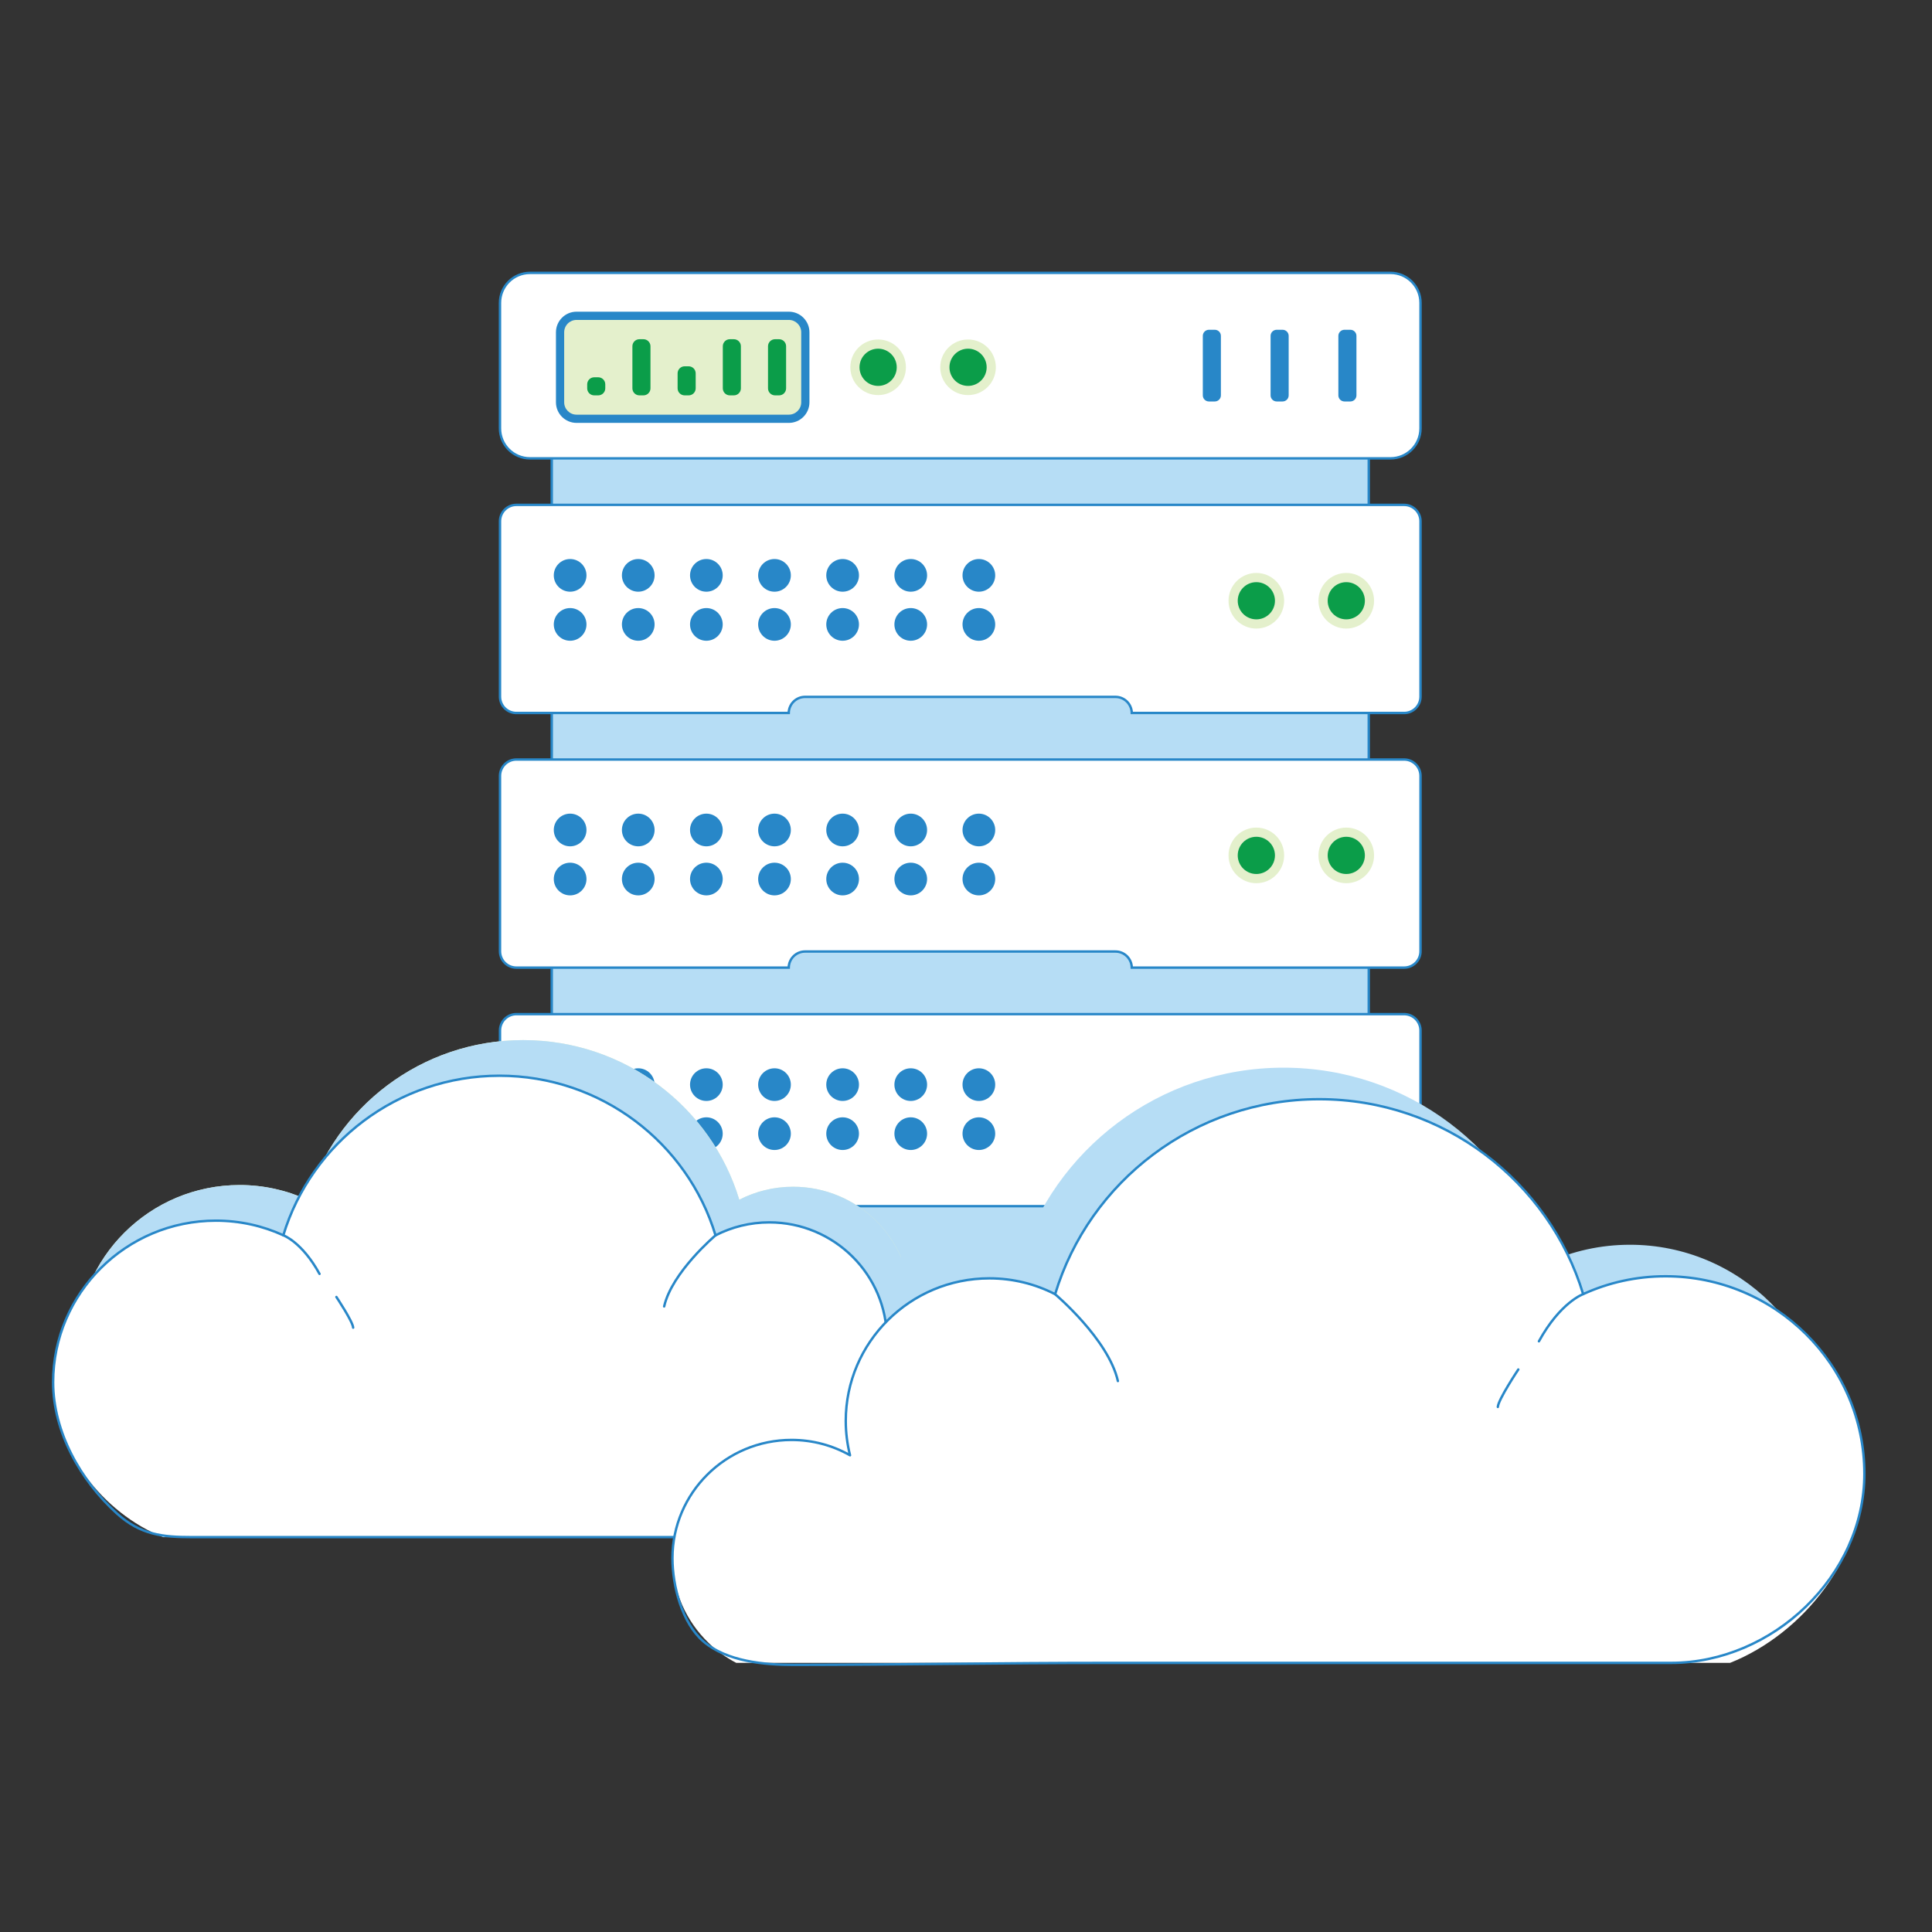 <?xml version="1.0" encoding="utf-8"?>
<!-- Generator: Adobe Illustrator 16.0.0, SVG Export Plug-In . SVG Version: 6.00 Build 0)  -->
<!DOCTYPE svg PUBLIC "-//W3C//DTD SVG 1.0//EN" "http://www.w3.org/TR/2001/REC-SVG-20010904/DTD/svg10.dtd">
<svg version="1.0" id="Layer_1" xmlns="http://www.w3.org/2000/svg" x="0px" y="0px"
     width="800px" height="800px" viewBox="0 0 800 800" enable-background="new 0 0 800 800" xml:space="preserve">
<rect x="0" y="0" width="800" height="800" fill="#333333" stroke="none"/>
<rect x="228.472" y="152.089" fill="#B6DDF5" width="338.299" height="478.723"/>
    <rect x="228.472" y="152.089" fill="none" stroke="#2887C8" stroke-linecap="round" stroke-linejoin="round"
          stroke-miterlimit="10" width="338.299" height="478.723"/>
    <path fill="#FFFFFF" d="M588.203,532.14v72.634c0,3.758-3.043,6.766-6.769,6.766H468.647c-0.067-3.689-3.043-6.664-6.766-6.664
	H333.359c-3.718,0-6.698,2.975-6.763,6.664H213.804c-3.718,0-6.76-3.008-6.76-6.766V532.14c0-3.721,3.042-6.766,6.76-6.766h367.631
	C585.16,525.374,588.203,528.419,588.203,532.14"/>
    <path fill="none" stroke="#2887C8" stroke-miterlimit="10" d="M588.203,532.14v72.634c0,3.758-3.043,6.766-6.769,6.766H468.647
	c-0.067-3.689-3.043-6.664-6.766-6.664H333.359c-3.718,0-6.698,2.975-6.763,6.664H213.804c-3.718,0-6.76-3.008-6.76-6.766V532.14
	c0-3.721,3.042-6.766,6.76-6.766h367.631C585.16,525.374,588.203,528.419,588.203,532.14z"/>
    <path fill="#E4F0CC" d="M568.975,565.074c0,6.354-5.153,11.511-11.511,11.511s-11.517-5.156-11.517-11.511
	c0-6.358,5.159-11.517,11.517-11.517S568.975,558.716,568.975,565.074"/>
    <path fill="#2887C8" d="M565.167,565.074c0,4.252-3.453,7.705-7.706,7.705c-4.255,0-7.7-3.453-7.7-7.705
	c0-4.256,3.445-7.706,7.7-7.706C561.714,557.368,565.167,560.818,565.167,565.074"/>
    <path fill="#E4F0CC" d="M531.737,565.074c0,6.354-5.152,11.511-11.511,11.511c-6.354,0-11.517-5.156-11.517-11.511
	c0-6.358,5.162-11.517,11.517-11.517C526.585,553.558,531.737,558.716,531.737,565.074"/>
    <path fill="#2887C8" d="M527.933,565.074c0,4.252-3.453,7.705-7.706,7.705c-4.255,0-7.708-3.453-7.708-7.705
	c0-4.256,3.453-7.706,7.708-7.706C524.479,557.368,527.933,560.818,527.933,565.074"/>
    <path fill="#2887C8" d="M242.846,554.554c0,3.734-3.034,6.766-6.769,6.766s-6.766-3.031-6.766-6.766
	c0-3.735,3.031-6.766,6.766-6.766S242.846,550.818,242.846,554.554 M236.077,568.097c-3.735,0-6.766,3.028-6.766,6.769
	c0,3.734,3.031,6.766,6.766,6.766s6.769-3.031,6.769-6.766C242.846,571.125,239.812,568.097,236.077,568.097"/>
    <path fill="#2887C8" d="M271.051,554.554c0,3.734-3.031,6.766-6.766,6.766c-3.735,0-6.766-3.031-6.766-6.766
	c0-3.735,3.031-6.766,6.766-6.766C268.02,547.788,271.051,550.818,271.051,554.554 M264.286,568.097
	c-3.735,0-6.766,3.028-6.766,6.769c0,3.734,3.031,6.766,6.766,6.766c3.734,0,6.766-3.031,6.766-6.766
	C271.051,571.125,268.02,568.097,264.286,568.097"/>
    <path fill="#2887C8" d="M299.26,554.554c0,3.734-3.031,6.766-6.766,6.766c-3.734,0-6.766-3.031-6.766-6.766
	c0-3.735,3.031-6.766,6.766-6.766C296.229,547.788,299.26,550.818,299.26,554.554 M292.494,568.097
	c-3.734,0-6.766,3.028-6.766,6.769c0,3.734,3.031,6.766,6.766,6.766c3.735,0,6.766-3.031,6.766-6.766
	C299.26,571.125,296.229,568.097,292.494,568.097"/>
    <path fill="#2887C8" d="M327.469,554.554c0,3.734-3.031,6.766-6.766,6.766c-3.735,0-6.766-3.031-6.766-6.766
	c0-3.735,3.031-6.766,6.766-6.766C324.438,547.788,327.469,550.818,327.469,554.554 M320.703,568.097
	c-3.735,0-6.766,3.028-6.766,6.769c0,3.734,3.031,6.766,6.766,6.766c3.734,0,6.766-3.031,6.766-6.766
	C327.469,571.125,324.438,568.097,320.703,568.097"/>
    <path fill="#2887C8" d="M355.677,554.554c0,3.734-3.031,6.766-6.766,6.766s-6.769-3.031-6.769-6.766
	c0-3.735,3.034-6.766,6.769-6.766S355.677,550.818,355.677,554.554 M348.912,568.097c-3.735,0-6.769,3.028-6.769,6.769
	c0,3.734,3.034,6.766,6.769,6.766s6.766-3.031,6.766-6.766C355.677,571.125,352.646,568.097,348.912,568.097"/>
    <path fill="#2887C8" d="M383.886,554.554c0,3.734-3.031,6.766-6.766,6.766c-3.734,0-6.766-3.031-6.766-6.766
	c0-3.735,3.031-6.766,6.766-6.766C380.855,547.788,383.886,550.818,383.886,554.554 M377.12,568.097
	c-3.734,0-6.766,3.028-6.766,6.769c0,3.734,3.031,6.766,6.766,6.766c3.735,0,6.766-3.031,6.766-6.766
	C383.886,571.125,380.855,568.097,377.12,568.097"/>
    <path fill="#2887C8" d="M412.095,554.554c0,3.734-3.031,6.766-6.766,6.766c-3.735,0-6.769-3.031-6.769-6.766
	c0-3.735,3.033-6.766,6.769-6.766C409.063,547.788,412.095,550.818,412.095,554.554 M405.329,568.097
	c-3.735,0-6.769,3.028-6.769,6.769c0,3.734,3.033,6.766,6.769,6.766c3.734,0,6.766-3.031,6.766-6.766
	C412.095,571.125,409.063,568.097,405.329,568.097"/>
    <path fill="#FFFFFF" d="M588.203,426.701v72.64c0,3.751-3.043,6.761-6.769,6.761H468.647c-0.067-3.685-3.043-6.665-6.766-6.665
	H333.359c-3.718,0-6.698,2.98-6.763,6.665H213.804c-3.718,0-6.76-3.01-6.76-6.761v-72.64c0-3.721,3.042-6.766,6.76-6.766h367.631
	C585.16,419.936,588.203,422.98,588.203,426.701"/>
    <path fill="none" stroke="#2887C8" stroke-miterlimit="10" d="M588.203,426.701v72.64c0,3.751-3.043,6.761-6.769,6.761H468.647
	c-0.067-3.685-3.043-6.665-6.766-6.665H333.359c-3.718,0-6.698,2.98-6.763,6.665H213.804c-3.718,0-6.76-3.01-6.76-6.761v-72.64
	c0-3.721,3.042-6.766,6.76-6.766h367.631C585.16,419.936,588.203,422.98,588.203,426.701z"/>
    <path fill="#E4F0CC" d="M568.975,459.635c0,6.361-5.153,11.518-11.511,11.518s-11.517-5.156-11.517-11.518
	c0-6.357,5.159-11.51,11.517-11.51S568.975,453.277,568.975,459.635"/>
    <path fill="#0B9D49" d="M565.167,459.635c0,4.253-3.453,7.706-7.706,7.706c-4.255,0-7.7-3.453-7.7-7.706
	c0-4.255,3.445-7.699,7.7-7.699C561.714,451.936,565.167,455.38,565.167,459.635"/>
    <path fill="#E4F0CC" d="M531.737,459.635c0,6.361-5.152,11.518-11.511,11.518c-6.354,0-11.517-5.156-11.517-11.518
	c0-6.357,5.162-11.51,11.517-11.51C526.585,448.125,531.737,453.277,531.737,459.635"/>
    <path fill="#0B9D49" d="M527.933,459.635c0,4.253-3.453,7.706-7.706,7.706c-4.255,0-7.708-3.453-7.708-7.706
	c0-4.255,3.453-7.699,7.708-7.699C524.479,451.936,527.933,455.38,527.933,459.635"/>
    <path fill="#2887C8" d="M242.846,449.115c0,3.74-3.034,6.766-6.769,6.766s-6.766-3.025-6.766-6.766c0-3.734,3.031-6.76,6.766-6.76
	S242.846,445.381,242.846,449.115 M236.077,462.658c-3.735,0-6.766,3.033-6.766,6.769c0,3.734,3.031,6.766,6.766,6.766
	s6.769-3.031,6.769-6.766C242.846,465.691,239.812,462.658,236.077,462.658"/>
    <path fill="#2887C8" d="M271.051,449.115c0,3.74-3.031,6.766-6.766,6.766c-3.735,0-6.766-3.025-6.766-6.766
	c0-3.734,3.031-6.76,6.766-6.76C268.02,442.355,271.051,445.381,271.051,449.115 M264.286,462.658c-3.735,0-6.766,3.033-6.766,6.769
	c0,3.734,3.031,6.766,6.766,6.766c3.734,0,6.766-3.031,6.766-6.766C271.051,465.691,268.02,462.658,264.286,462.658"/>
    <path fill="#2887C8" d="M299.26,449.115c0,3.74-3.031,6.766-6.766,6.766c-3.734,0-6.766-3.025-6.766-6.766
	c0-3.734,3.031-6.76,6.766-6.76C296.229,442.355,299.26,445.381,299.26,449.115 M292.494,462.658c-3.734,0-6.766,3.033-6.766,6.769
	c0,3.734,3.031,6.766,6.766,6.766c3.735,0,6.766-3.031,6.766-6.766C299.26,465.691,296.229,462.658,292.494,462.658"/>
    <path fill="#2887C8" d="M327.469,449.115c0,3.74-3.031,6.766-6.766,6.766c-3.735,0-6.766-3.025-6.766-6.766
	c0-3.734,3.031-6.76,6.766-6.76C324.438,442.355,327.469,445.381,327.469,449.115 M320.703,462.658
	c-3.735,0-6.766,3.033-6.766,6.769c0,3.734,3.031,6.766,6.766,6.766c3.734,0,6.766-3.031,6.766-6.766
	C327.469,465.691,324.438,462.658,320.703,462.658"/>
    <path fill="#2887C8" d="M355.677,449.115c0,3.74-3.031,6.766-6.766,6.766s-6.769-3.025-6.769-6.766c0-3.734,3.034-6.76,6.769-6.76
	S355.677,445.381,355.677,449.115 M348.912,462.658c-3.735,0-6.769,3.033-6.769,6.769c0,3.734,3.034,6.766,6.769,6.766
	s6.766-3.031,6.766-6.766C355.677,465.691,352.646,462.658,348.912,462.658"/>
    <path fill="#2887C8" d="M383.886,449.115c0,3.74-3.031,6.766-6.766,6.766c-3.734,0-6.766-3.025-6.766-6.766
	c0-3.734,3.031-6.76,6.766-6.76C380.855,442.355,383.886,445.381,383.886,449.115 M377.12,462.658c-3.734,0-6.766,3.033-6.766,6.769
	c0,3.734,3.031,6.766,6.766,6.766c3.735,0,6.766-3.031,6.766-6.766C383.886,465.691,380.855,462.658,377.12,462.658"/>
    <path fill="#2887C8" d="M412.095,449.115c0,3.74-3.031,6.766-6.766,6.766c-3.735,0-6.769-3.025-6.769-6.766
	c0-3.734,3.033-6.76,6.769-6.76C409.063,442.355,412.095,445.381,412.095,449.115 M405.329,462.658
	c-3.735,0-6.769,3.033-6.769,6.769c0,3.734,3.033,6.766,6.769,6.766c3.734,0,6.766-3.031,6.766-6.766
	C412.095,465.691,409.063,462.658,405.329,462.658"/>
    <path fill="#FFFFFF" d="M588.203,321.269v72.634c0,3.754-3.043,6.763-6.769,6.763H468.647c-0.067-3.684-3.043-6.664-6.766-6.664
	H333.359c-3.718,0-6.698,2.98-6.763,6.664H213.804c-3.718,0-6.76-3.008-6.76-6.763v-72.634c0-3.727,3.042-6.769,6.76-6.769h367.631
	C585.16,314.5,588.203,317.542,588.203,321.269"/>
    <path fill="none" stroke="#2887C8" stroke-miterlimit="10" d="M588.203,321.269v72.634c0,3.754-3.043,6.763-6.769,6.763H468.647
	c-0.067-3.684-3.043-6.664-6.766-6.664H333.359c-3.718,0-6.698,2.98-6.763,6.664H213.804c-3.718,0-6.76-3.008-6.76-6.763v-72.634
	c0-3.727,3.042-6.769,6.76-6.769h367.631C585.16,314.5,588.203,317.542,588.203,321.269z"/>
    <path fill="#E4F0CC" d="M568.975,354.197c0,6.36-5.153,11.517-11.511,11.517s-11.517-5.156-11.517-11.517
	c0-6.355,5.159-11.508,11.517-11.508S568.975,347.842,568.975,354.197"/>
    <path fill="#0B9D49" d="M565.167,354.197c0,4.255-3.453,7.708-7.706,7.708c-4.255,0-7.7-3.453-7.7-7.708
	c0-4.252,3.445-7.706,7.7-7.706C561.714,346.491,565.167,349.944,565.167,354.197"/>
    <path fill="#E4F0CC" d="M531.737,354.197c0,6.36-5.152,11.517-11.511,11.517c-6.354,0-11.517-5.156-11.517-11.517
	c0-6.355,5.162-11.508,11.517-11.508C526.585,342.688,531.737,347.842,531.737,354.197"/>
    <path fill="#0B9D49" d="M527.933,354.197c0,4.255-3.453,7.708-7.706,7.708c-4.255,0-7.708-3.453-7.708-7.708
	c0-4.252,3.453-7.706,7.708-7.706C524.479,346.491,527.933,349.944,527.933,354.197"/>
    <path fill="#2887C8" d="M242.846,343.679c0,3.735-3.034,6.766-6.769,6.766s-6.766-3.031-6.766-6.766s3.031-6.769,6.766-6.769
	S242.846,339.944,242.846,343.679 M236.077,357.225c-3.735,0-6.766,3.025-6.766,6.766c0,3.735,3.031,6.766,6.766,6.766
	s6.769-3.031,6.769-6.766C242.846,360.25,239.812,357.225,236.077,357.225"/>
    <path fill="#2887C8" d="M271.051,343.679c0,3.735-3.031,6.766-6.766,6.766c-3.735,0-6.766-3.031-6.766-6.766
	s3.031-6.769,6.766-6.769C268.02,336.911,271.051,339.944,271.051,343.679 M264.286,357.225c-3.735,0-6.766,3.025-6.766,6.766
	c0,3.735,3.031,6.766,6.766,6.766c3.734,0,6.766-3.031,6.766-6.766C271.051,360.25,268.02,357.225,264.286,357.225"/>
    <path fill="#2887C8" d="M299.26,343.679c0,3.735-3.031,6.766-6.766,6.766c-3.734,0-6.766-3.031-6.766-6.766s3.031-6.769,6.766-6.769
	C296.229,336.911,299.26,339.944,299.26,343.679 M292.494,357.225c-3.734,0-6.766,3.025-6.766,6.766
	c0,3.735,3.031,6.766,6.766,6.766c3.735,0,6.766-3.031,6.766-6.766C299.26,360.25,296.229,357.225,292.494,357.225"/>
    <path fill="#2887C8" d="M327.469,343.679c0,3.735-3.031,6.766-6.766,6.766c-3.735,0-6.766-3.031-6.766-6.766
	s3.031-6.769,6.766-6.769C324.438,336.911,327.469,339.944,327.469,343.679 M320.703,357.225c-3.735,0-6.766,3.025-6.766,6.766
	c0,3.735,3.031,6.766,6.766,6.766c3.734,0,6.766-3.031,6.766-6.766C327.469,360.25,324.438,357.225,320.703,357.225"/>
    <path fill="#2887C8" d="M355.677,343.679c0,3.735-3.031,6.766-6.766,6.766s-6.769-3.031-6.769-6.766s3.034-6.769,6.769-6.769
	S355.677,339.944,355.677,343.679 M348.912,357.225c-3.735,0-6.769,3.025-6.769,6.766c0,3.735,3.034,6.766,6.769,6.766
	s6.766-3.031,6.766-6.766C355.677,360.25,352.646,357.225,348.912,357.225"/>
    <path fill="#2887C8" d="M383.886,343.679c0,3.735-3.031,6.766-6.766,6.766c-3.734,0-6.766-3.031-6.766-6.766
	s3.031-6.769,6.766-6.769C380.855,336.911,383.886,339.944,383.886,343.679 M377.12,357.225c-3.734,0-6.766,3.025-6.766,6.766
	c0,3.735,3.031,6.766,6.766,6.766c3.735,0,6.766-3.031,6.766-6.766C383.886,360.25,380.855,357.225,377.12,357.225"/>
    <path fill="#2887C8" d="M412.095,343.679c0,3.735-3.031,6.766-6.766,6.766c-3.735,0-6.769-3.031-6.769-6.766
	s3.033-6.769,6.769-6.769C409.063,336.911,412.095,339.944,412.095,343.679 M405.329,357.225c-3.735,0-6.769,3.025-6.769,6.766
	c0,3.735,3.033,6.766,6.769,6.766c3.734,0,6.766-3.031,6.766-6.766C412.095,360.25,409.063,357.225,405.329,357.225"/>
    <path fill="#FFFFFF" d="M588.203,215.83v72.634c0,3.757-3.043,6.766-6.769,6.766H468.647c-0.067-3.689-3.043-6.665-6.766-6.665
	H333.359c-3.718,0-6.698,2.975-6.763,6.665H213.804c-3.718,0-6.76-3.009-6.76-6.766V215.83c0-3.72,3.042-6.766,6.76-6.766h367.631
	C585.16,209.064,588.203,212.109,588.203,215.83"/>
    <path fill="none" stroke="#2887C8" stroke-miterlimit="10" d="M588.203,215.83v72.634c0,3.757-3.043,6.766-6.769,6.766H468.647
	c-0.067-3.689-3.043-6.665-6.766-6.665H333.359c-3.718,0-6.698,2.975-6.763,6.665H213.804c-3.718,0-6.76-3.009-6.76-6.766V215.83
	c0-3.72,3.042-6.766,6.76-6.766h367.631C585.16,209.064,588.203,212.109,588.203,215.83z"/>
    <path fill="#E4F0CC" d="M568.975,248.764c0,6.355-5.153,11.511-11.511,11.511s-11.517-5.156-11.517-11.511
	c0-6.357,5.159-11.517,11.517-11.517S568.975,242.406,568.975,248.764"/>
    <path fill="#0B9D49" d="M565.167,248.764c0,4.253-3.453,7.7-7.706,7.7c-4.255,0-7.7-3.447-7.7-7.7c0-4.255,3.445-7.706,7.7-7.706
	C561.714,241.058,565.167,244.508,565.167,248.764"/>
    <path fill="#E4F0CC" d="M531.737,248.764c0,6.355-5.152,11.511-11.511,11.511c-6.354,0-11.517-5.156-11.517-11.511
	c0-6.357,5.162-11.517,11.517-11.517C526.585,237.247,531.737,242.406,531.737,248.764"/>
    <path fill="#0B9D49" d="M527.933,248.764c0,4.253-3.453,7.7-7.706,7.7c-4.255,0-7.708-3.447-7.708-7.7
	c0-4.255,3.453-7.706,7.708-7.706C524.479,241.058,527.933,244.508,527.933,248.764"/>
    <path fill="#2887C8" d="M242.846,238.244c0,3.735-3.034,6.766-6.769,6.766s-6.766-3.031-6.766-6.766c0-3.74,3.031-6.766,6.766-6.766
	S242.846,234.503,242.846,238.244 M236.077,251.787c-3.735,0-6.766,3.028-6.766,6.769c0,3.735,3.031,6.766,6.766,6.766
	s6.769-3.031,6.769-6.766C242.846,254.815,239.812,251.787,236.077,251.787"/>
    <path fill="#2887C8" d="M271.051,238.244c0,3.735-3.031,6.766-6.766,6.766c-3.735,0-6.766-3.031-6.766-6.766
	c0-3.74,3.031-6.766,6.766-6.766C268.02,231.478,271.051,234.503,271.051,238.244 M264.286,251.787
	c-3.735,0-6.766,3.028-6.766,6.769c0,3.735,3.031,6.766,6.766,6.766c3.734,0,6.766-3.031,6.766-6.766
	C271.051,254.815,268.02,251.787,264.286,251.787"/>
    <path fill="#2887C8" d="M299.26,238.244c0,3.735-3.031,6.766-6.766,6.766c-3.734,0-6.766-3.031-6.766-6.766
	c0-3.74,3.031-6.766,6.766-6.766C296.229,231.478,299.26,234.503,299.26,238.244 M292.494,251.787c-3.734,0-6.766,3.028-6.766,6.769
	c0,3.735,3.031,6.766,6.766,6.766c3.735,0,6.766-3.031,6.766-6.766C299.26,254.815,296.229,251.787,292.494,251.787"/>
    <path fill="#2887C8" d="M327.469,238.244c0,3.735-3.031,6.766-6.766,6.766c-3.735,0-6.766-3.031-6.766-6.766
	c0-3.74,3.031-6.766,6.766-6.766C324.438,231.478,327.469,234.503,327.469,238.244 M320.703,251.787
	c-3.735,0-6.766,3.028-6.766,6.769c0,3.735,3.031,6.766,6.766,6.766c3.734,0,6.766-3.031,6.766-6.766
	C327.469,254.815,324.438,251.787,320.703,251.787"/>
    <path fill="#2887C8" d="M355.677,238.244c0,3.735-3.031,6.766-6.766,6.766s-6.769-3.031-6.769-6.766c0-3.74,3.034-6.766,6.769-6.766
	S355.677,234.503,355.677,238.244 M348.912,251.787c-3.735,0-6.769,3.028-6.769,6.769c0,3.735,3.034,6.766,6.769,6.766
	s6.766-3.031,6.766-6.766C355.677,254.815,352.646,251.787,348.912,251.787"/>
    <path fill="#2887C8" d="M383.886,238.244c0,3.735-3.031,6.766-6.766,6.766c-3.734,0-6.766-3.031-6.766-6.766
	c0-3.74,3.031-6.766,6.766-6.766C380.855,231.478,383.886,234.503,383.886,238.244 M377.12,251.787
	c-3.734,0-6.766,3.028-6.766,6.769c0,3.735,3.031,6.766,6.766,6.766c3.735,0,6.766-3.031,6.766-6.766
	C383.886,254.815,380.855,251.787,377.12,251.787"/>
    <path fill="#2887C8" d="M412.095,238.244c0,3.735-3.031,6.766-6.766,6.766c-3.735,0-6.769-3.031-6.769-6.766
	c0-3.74,3.033-6.766,6.769-6.766C409.063,231.478,412.095,234.503,412.095,238.244 M405.329,251.787
	c-3.735,0-6.769,3.028-6.769,6.769c0,3.735,3.033,6.766,6.769,6.766c3.734,0,6.766-3.031,6.766-6.766
	C412.095,254.815,409.063,251.787,405.329,251.787"/>
    <path fill="#FFFFFF" d="M575.788,189.791H219.455c-6.859,0-12.417-5.556-12.417-12.409v-51.968c0-6.856,5.558-12.415,12.417-12.415
	h356.333c6.854,0,12.418,5.559,12.418,12.415v51.968C588.206,184.235,582.642,189.791,575.788,189.791"/>
    <path fill="none" stroke="#2887C8" stroke-miterlimit="10" d="M575.788,189.791H219.455c-6.859,0-12.417-5.556-12.417-12.409
	v-51.968c0-6.856,5.558-12.415,12.417-12.415h356.333c6.854,0,12.418,5.559,12.418,12.415v51.968
	C588.206,184.235,582.642,189.791,575.788,189.791z"/>
    <path fill="#E4F0CC" d="M325.127,173.405h-84.874c-4.587,0-8.339-3.749-8.339-8.344v-25.949c0-4.588,3.752-8.339,8.339-8.339h84.874
	c4.588,0,8.348,3.751,8.348,8.339v25.949C333.475,169.657,329.715,173.405,325.127,173.405"/>
    <path fill="#2887C8" d="M326.649,175.111h-87.916c-4.703,0-8.524-3.828-8.524-8.525v-28.994c0-4.703,3.822-8.53,8.524-8.53h87.916
	c4.703,0,8.525,3.828,8.525,8.53v28.994C335.174,171.283,331.353,175.111,326.649,175.111 M238.733,132.473
	c-2.825,0-5.119,2.296-5.119,5.119v28.994c0,2.817,2.294,5.117,5.119,5.117h87.916c2.82,0,5.12-2.3,5.12-5.117v-28.994
	c0-2.823-2.299-5.119-5.12-5.119H238.733z"/>
    <path fill="#0B9D49" d="M247.72,163.713h-1.671c-1.599,0-2.905-1.306-2.905-2.904v-1.672c0-1.602,1.306-2.91,2.905-2.91h1.671
	c1.596,0,2.91,1.309,2.91,2.91v1.672C250.63,162.407,249.315,163.713,247.72,163.713"/>
    <path fill="#0B9D49" d="M266.438,163.713h-1.672c-1.599,0-2.904-1.306-2.904-2.904v-17.441c0-1.596,1.306-2.905,2.904-2.905h1.672
	c1.596,0,2.91,1.309,2.91,2.905v17.441C269.349,162.407,268.034,163.713,266.438,163.713"/>
    <path fill="#0B9D49" d="M285.157,163.713h-1.672c-1.599,0-2.904-1.306-2.904-2.904v-6.226c0-1.596,1.306-2.904,2.904-2.904h1.672
	c1.601,0,2.91,1.309,2.91,2.904v6.226C288.067,162.407,286.758,163.713,285.157,163.713"/>
    <path fill="#0B9D49" d="M322.594,163.713h-1.672c-1.596,0-2.904-1.306-2.904-2.904v-17.441c0-1.596,1.309-2.905,2.904-2.905h1.672
	c1.604,0,2.913,1.309,2.913,2.905v17.441C325.507,162.407,324.198,163.713,322.594,163.713"/>
    <path fill="#0B9D49" d="M303.875,163.713h-1.671c-1.596,0-2.905-1.306-2.905-2.904v-17.441c0-1.596,1.309-2.905,2.905-2.905h1.671
	c1.602,0,2.91,1.309,2.91,2.905v17.441C306.786,162.407,305.477,163.713,303.875,163.713"/>
    <path fill="#E4F0CC" d="M412.362,152.089c0,6.355-5.153,11.511-11.511,11.511c-6.357,0-11.516-5.156-11.516-11.511
	c0-6.358,5.159-11.517,11.516-11.517C407.209,140.573,412.362,145.731,412.362,152.089"/>
    <path fill="#0B9D49" d="M408.555,152.089c0,4.252-3.453,7.706-7.706,7.706s-7.7-3.453-7.7-7.706c0-4.255,3.447-7.706,7.7-7.706
	S408.555,147.834,408.555,152.089"/>
    <path fill="#E4F0CC" d="M375.128,152.089c0,6.355-5.153,11.511-11.511,11.511s-11.517-5.156-11.517-11.511
	c0-6.358,5.159-11.517,11.517-11.517S375.128,145.731,375.128,152.089"/>
    <path fill="#0B9D49" d="M371.32,152.089c0,4.252-3.453,7.706-7.706,7.706c-4.256,0-7.706-3.453-7.706-7.706
	c0-4.255,3.45-7.706,7.706-7.706C367.867,144.384,371.32,147.834,371.32,152.089"/>
    <path fill="#2887C8" d="M503.028,166.24h-2.449c-1.385,0-2.519-1.137-2.519-2.519v-24.646c0-1.391,1.134-2.522,2.519-2.522h2.449
	c1.385,0,2.519,1.131,2.519,2.522v24.646C505.547,165.103,504.413,166.24,503.028,166.24"/>
    <path fill="#2887C8" d="M531.093,166.24h-2.451c-1.382,0-2.519-1.137-2.519-2.519v-24.646c0-1.391,1.137-2.522,2.519-2.522h2.451
	c1.382,0,2.52,1.131,2.52,2.522v24.646C533.612,165.103,532.475,166.24,531.093,166.24"/>
    <path fill="#2887C8" d="M559.155,166.24h-2.448c-1.385,0-2.521-1.137-2.521-2.519v-24.646c0-1.391,1.137-2.522,2.521-2.522h2.448
	c1.385,0,2.52,1.131,2.52,2.522v24.646C561.675,165.103,560.54,166.24,559.155,166.24"/>
    <path fill="#E4F0CC" d="M31.842,557.615c0,28.131,20.714,54.245,45.534,64.112h336.813c3.442-1.784,6.605-4.066,9.36-6.755
	c7.563-7.277,12.271-17.479,12.271-28.727c0-22.099-18.088-40.076-40.348-40.076c-7.21,0-13.99,1.88-19.833,5.197
	c0.935-3.742,1.441-7.635,1.441-11.651c0-26.646-21.829-48.314-48.672-48.314c-8.015,0-15.606,1.931-22.282,5.372
	c-11.562-38.196-47.304-66.093-89.495-66.093c-42.171,0-77.916,27.896-89.472,66.065c-8.502-3.893-17.99-6.049-27.927-6.049
	C62.074,490.697,31.842,520.73,31.842,557.615"/>
    <path fill="#B6DDF5" d="M31.842,557.615c0,28.131,20.714,54.245,45.534,64.112h336.813c3.442-1.784,6.605-4.066,9.36-6.755
	c7.563-7.277,12.271-17.479,12.271-28.727c0-22.099-18.088-40.076-40.348-40.076c-7.21,0-13.99,1.88-19.833,5.197
	c0.935-3.742,1.441-7.635,1.441-11.651c0-26.646-21.829-48.314-48.672-48.314c-8.015,0-15.606,1.931-22.282,5.372
	c-11.562-38.196-47.304-66.093-89.495-66.093c-42.171,0-77.916,27.896-89.472,66.065c-8.502-3.893-17.99-6.049-27.927-6.049
	C62.074,490.697,31.842,520.73,31.842,557.615"/>
    <path fill="#E4F0CC" d="M127.157,496.746c0,0,7.734,2.758,14.993,15.985"/>
    <path fill="#E4F0CC" d="M149.137,522.289c0,0,6.831,10.245,6.935,12.699"/>
    <path fill="#B6DDF5" d="M757.238,597.181c0,34.36-25.308,66.268-55.626,78.321l-359.464-19.788
	c-4.202-2.178-55.443,10.23-51.669,7.425c12.335-9.152,72.648-29.473-26.79-30.98c-102.92-1.568,68.924-46.342,49.294-48.965
	c-8.728-1.171,17.089,2.299,24.232,6.346c-1.143-4.57-1.765-9.326-1.765-14.232c0-32.554,26.675-59.025,59.46-59.025
	c9.8,0,19.073,2.361,27.229,6.565c14.12-46.665,57.794-80.748,109.34-80.748c51.518,0,95.186,34.083,109.314,80.717
	c10.379-4.759,21.972-7.394,34.116-7.394C720.311,515.422,757.238,552.113,757.238,597.181"/>
    <path fill="#E4F0CC" d="M640.79,522.813c0,0-9.454,3.361-18.316,19.529"/>
    <path fill="#E4F0CC" d="M613.935,554.019c0,0-8.339,12.516-8.471,15.514"/>
    <path fill="#FFFFFF" d="M22,572.38c0,28.122,20.717,54.236,45.537,64.112H404.35c3.439-1.787,6.605-4.07,9.357-6.758
	c7.565-7.286,12.274-17.48,12.274-28.727c0-22.099-18.089-40.082-40.348-40.082c-7.21,0-13.99,1.885-19.833,5.201
	c0.932-3.744,1.441-7.633,1.441-11.652c0-26.644-21.829-48.317-48.672-48.317c-8.018,0-15.608,1.937-22.281,5.378
	c-11.564-38.196-47.305-66.096-89.503-66.096c-42.163,0-77.911,27.899-89.467,66.068c-8.502-3.893-17.99-6.055-27.924-6.055
	C52.232,505.453,22,535.489,22,572.38"/>
    <path fill="none" stroke="#2887C8" stroke-linecap="round" stroke-linejoin="round" stroke-miterlimit="10" d="M22,572.38
	c0,20.542,11.401,40.69,26.348,54.272c9.8,8.899,19.003,9.84,31.09,9.84h28.335h88.707h102.151h80.5h25.217
	c3.439-1.787,6.605-4.07,9.357-6.758c7.565-7.286,12.274-17.48,12.274-28.727c0-22.099-18.089-40.082-40.348-40.082
	c-7.21,0-13.99,1.885-19.833,5.201c0.932-3.744,1.441-7.633,1.441-11.652c0-26.644-21.829-48.317-48.672-48.317
	c-8.018,0-15.608,1.937-22.281,5.378c-11.564-38.196-47.305-66.096-89.503-66.096c-42.163,0-77.911,27.899-89.467,66.068
	c-8.502-3.893-17.99-6.055-27.924-6.055C52.232,505.453,22,535.489,22,572.38z"/>
    <path fill="none" stroke="#2887C8" stroke-linecap="round" stroke-linejoin="round" stroke-miterlimit="10" d="M117.315,511.51
	c0,0,7.737,2.753,14.992,15.983"/>
    <path fill="none" stroke="#2887C8" stroke-linecap="round" stroke-linejoin="round" stroke-miterlimit="10" d="M296.285,511.533
	c0,0-18.074,15.26-21.274,29.433"/>
    <path fill="none" stroke="#2887C8" stroke-linecap="round" stroke-linejoin="round" stroke-miterlimit="10" d="M139.298,537.054
	c0,0,6.831,10.241,6.935,12.695"/>
    <path fill="#FFFFFF" d="M771.997,610.239c0,34.358-25.307,66.268-55.624,78.324H304.877c-4.208-2.178-8.069-4.97-11.435-8.254
	c-9.239-8.894-14.992-21.351-14.992-35.096c0-26.999,22.099-48.965,49.292-48.965c8.809,0,17.092,2.299,24.232,6.352
	c-1.14-4.57-1.765-9.326-1.765-14.235c0-32.551,26.678-59.028,59.463-59.028c9.797,0,19.07,2.364,27.226,6.563
	c14.123-46.662,57.797-80.745,109.343-80.745c51.518,0,95.186,34.083,109.312,80.718c10.382-4.754,21.972-7.394,34.115-7.394
	C735.069,528.479,771.997,565.17,771.997,610.239"/>
    <path fill="none" stroke="#2887C8" stroke-linecap="round" stroke-linejoin="round" stroke-miterlimit="10" d="M771.997,610.239
	c0,42.317-37.975,78.324-80.03,78.324H658.63h-93.339H458.429c-43.312,0-86.518,0.771-129.741,0.825
	c-12.133,0.017-27.753-1.391-37.417-9.701c-8.93-7.678-12.82-23.078-12.82-34.474c0-26.999,22.099-48.965,49.292-48.965
	c8.809,0,17.092,2.299,24.232,6.352c-1.14-4.57-1.765-9.326-1.765-14.235c0-32.551,26.678-59.028,59.463-59.028
	c9.797,0,19.07,2.364,27.226,6.563c14.123-46.662,57.797-80.745,109.343-80.745c51.518,0,95.186,34.083,109.312,80.718
	c10.382-4.754,21.972-7.394,34.115-7.394C735.069,528.479,771.997,565.17,771.997,610.239z"/>
    <path fill="none" stroke="#2887C8" stroke-linecap="round" stroke-linejoin="round" stroke-miterlimit="10" d="M655.552,535.872
	c0,0-9.454,3.36-18.319,19.528"/>
    <path fill="none" stroke="#2887C8" stroke-linecap="round" stroke-linejoin="round" stroke-miterlimit="10" d="M436.897,535.899
	c0,0,22.082,18.643,25.997,35.957"/>
    <path fill="none" stroke="#2887C8" stroke-linecap="round" stroke-linejoin="round" stroke-miterlimit="10" d="M628.696,567.078
	c0,0-8.342,12.516-8.475,15.513"/>
</svg>

